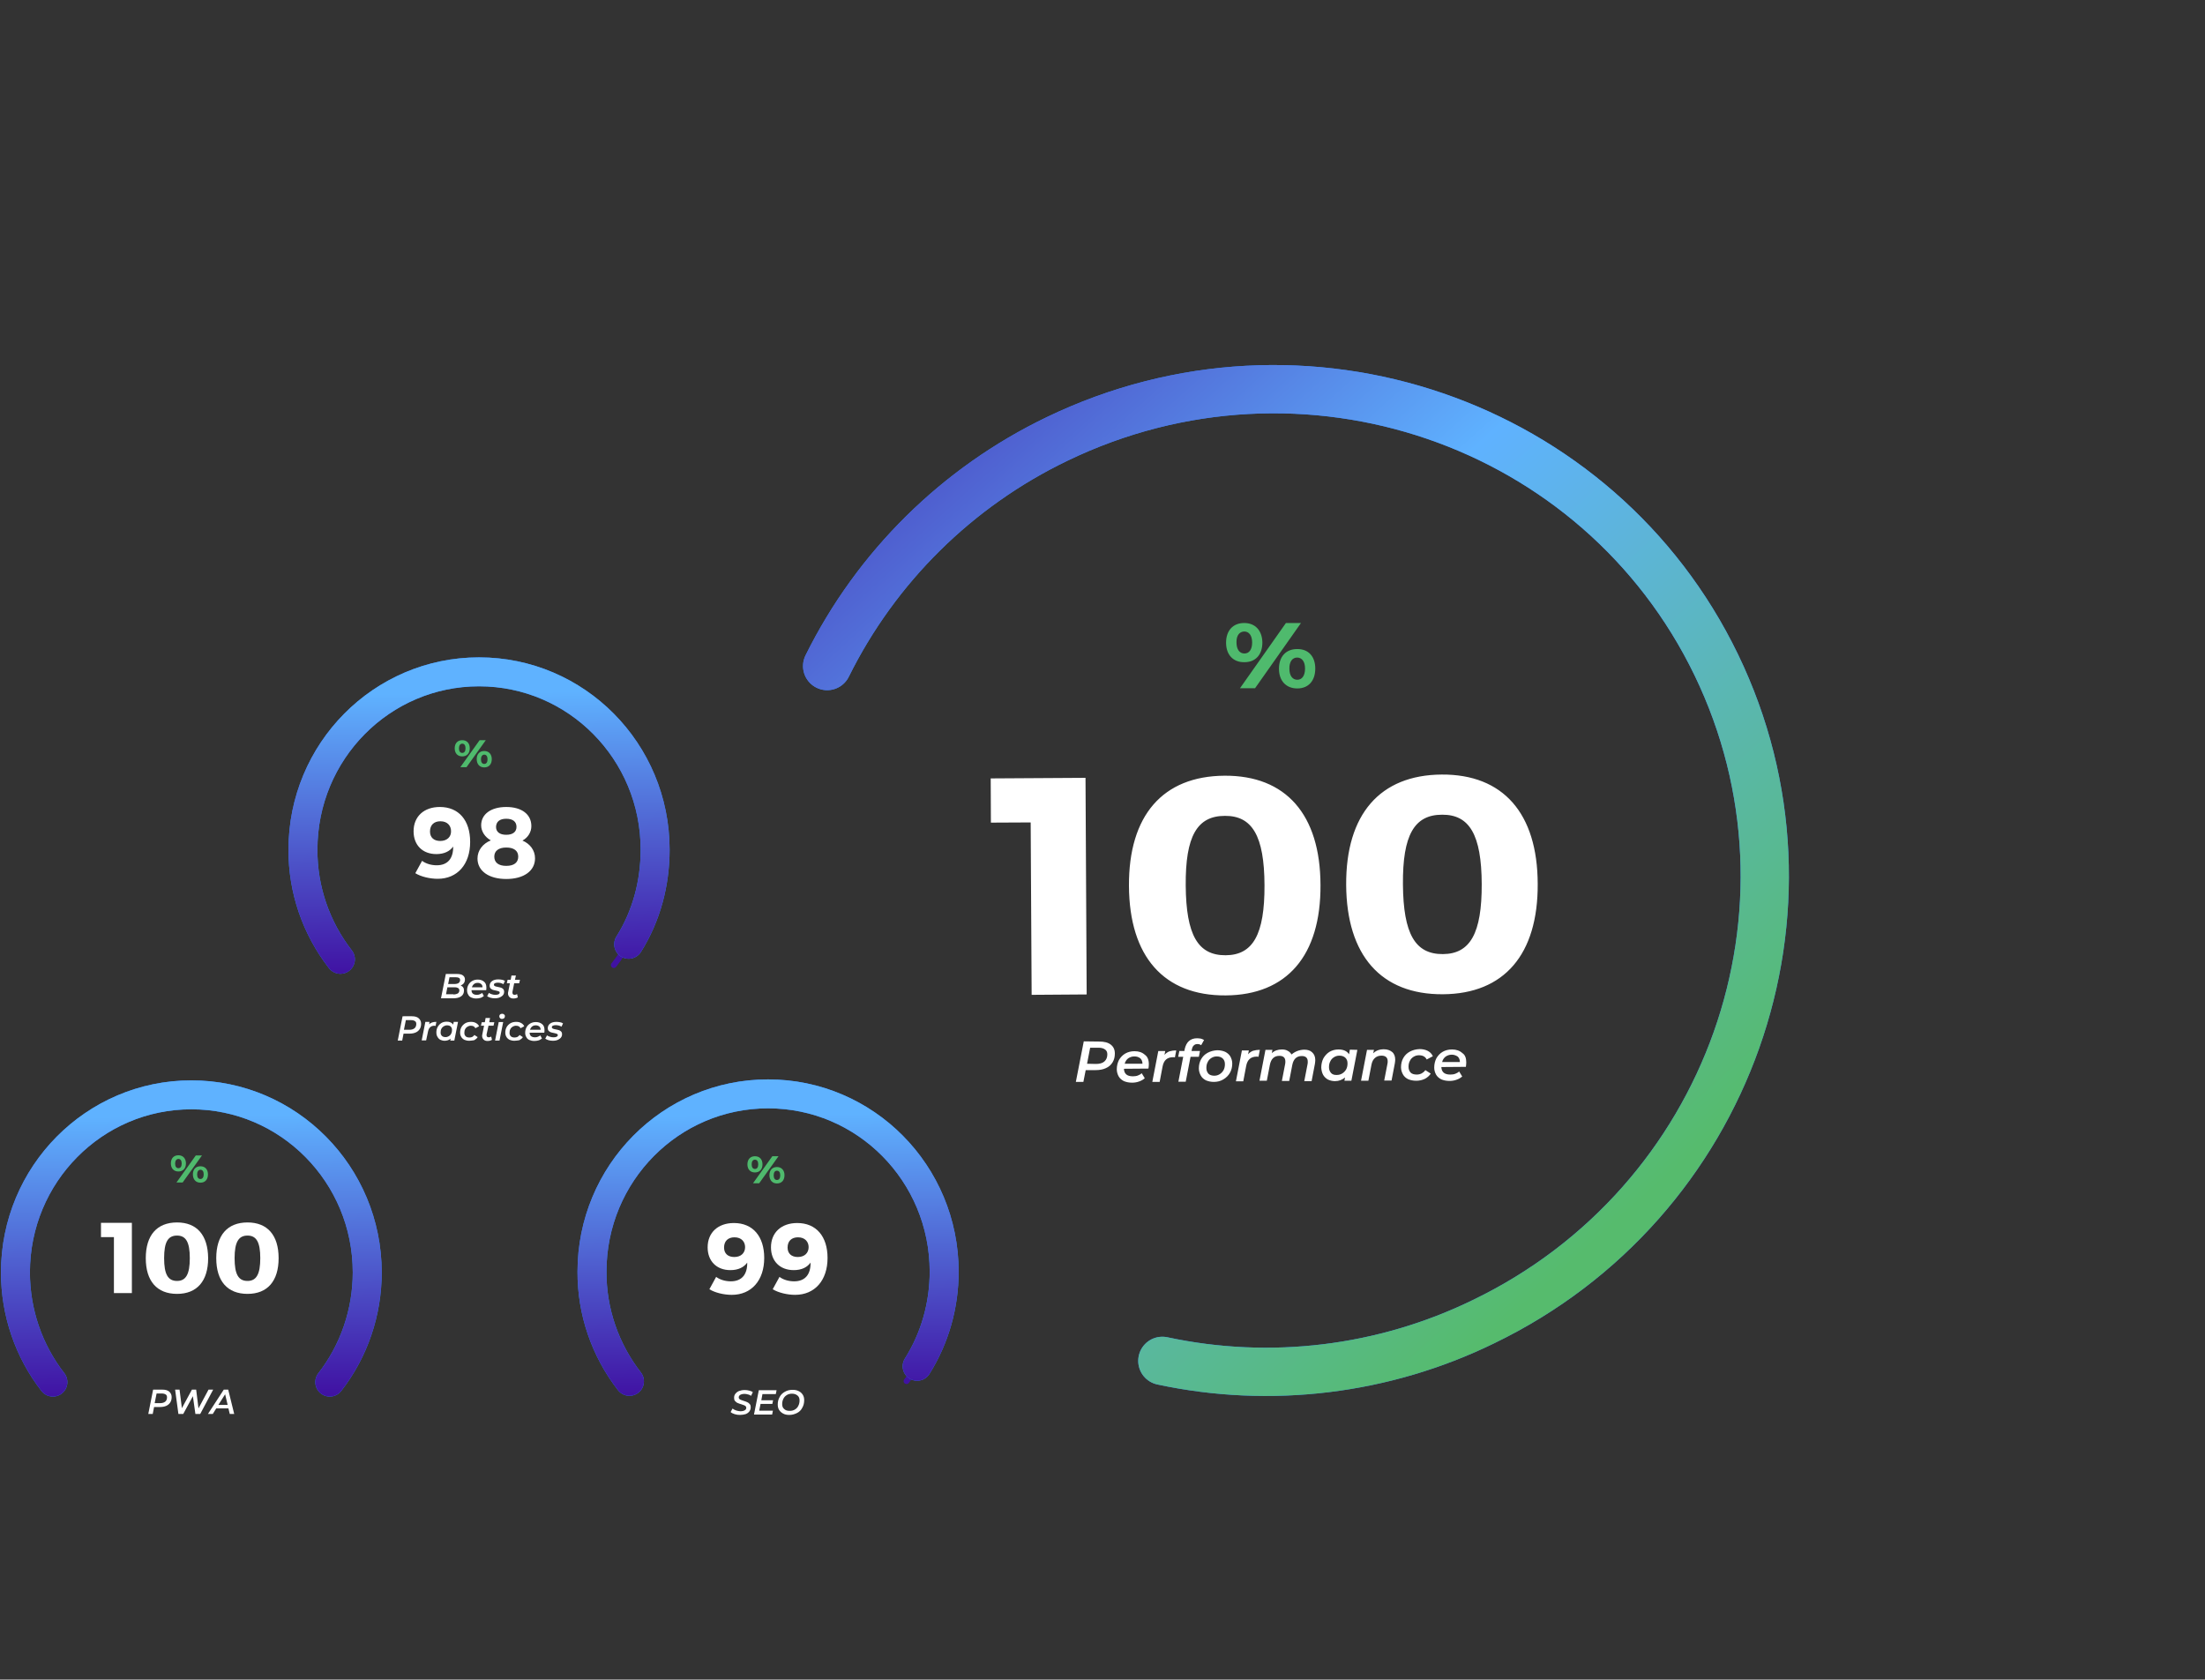 <?xml version="1.0" encoding="utf-8"?>
<!-- Generator: Adobe Illustrator 24.1.1, SVG Export Plug-In . SVG Version: 6.00 Build 0)  -->
<svg version="1.1" id="Layer_1" xmlns="http://www.w3.org/2000/svg" xmlns:xlink="http://www.w3.org/1999/xlink" x="0px" y="0px"
	 viewBox="0 0 1142 870" style="enable-background:new 0 0 1142 870;" xml:space="preserve">
<rect x="0" y="0" width="1142" height="870" fill="#333333" stroke="none"/>
<style type="text/css">
	.st0{fill:none;stroke:#2C80FF;stroke-width:25;stroke-linecap:round;stroke-miterlimit:10;}
	.st1{fill:none;stroke:url(#SVGID_1_);stroke-width:25;stroke-linecap:round;stroke-miterlimit:10;}
	.st2{fill:#FFFFFF;}
	.st3{fill:#4FBA6D;}
	.st4{fill:none;stroke:#D1D3D4;stroke-width:3;stroke-linecap:round;stroke-miterlimit:10;}
	.st5{fill:none;stroke:#2C80FF;stroke-width:15;stroke-linecap:round;stroke-miterlimit:10;}
	.st6{fill:none;stroke:url(#SVGID_2_);stroke-width:15;stroke-linecap:round;stroke-miterlimit:10;}
	.st7{fill:none;stroke:#4012A3;stroke-width:3;stroke-linecap:round;stroke-miterlimit:10;}
	.st8{fill:none;stroke:url(#SVGID_3_);stroke-width:15;stroke-linecap:round;stroke-miterlimit:10;}
	.st9{fill:none;stroke:url(#SVGID_4_);stroke-width:15;stroke-linecap:round;stroke-miterlimit:10;}
</style>
<path class="st0" d="M428.4,345c25.4-51.3,67.3-92.7,119-117.6c127.6-61.6,280.5-9.2,341.5,117c61,126.3,7,278.6-120.6,340.2
	C716.6,709.8,658,716.9,602,704.9"/>
<linearGradient id="SVGID_1_" gradientUnits="userSpaceOnUse" x1="844.336" y1="245.386" x2="391.322" y2="747.081" gradientTransform="matrix(1 0 0 -1 0 872)">
	<stop  offset="0" style="stop-color:#56BB6D"/>
	<stop  offset="0.513" style="stop-color:#5FB2FF"/>
	<stop  offset="1" style="stop-color:#4012A3"/>
</linearGradient>
<path class="st1" d="M428.4,345c25.4-51.3,67.3-92.7,119-117.6c127.6-61.6,280.5-9.2,341.5,117c61,126.3,7,278.6-120.6,340.2
	C716.6,709.8,658,716.9,602,704.9"/>
<path class="st2" d="M562.8,515.1l-0.6-112.2l-49.1,0.3l0.1,22.9l20.6-0.1l0.5,89.3L562.8,515.1z M634.2,401.8
	c-32,0.2-49.7,20.6-49.5,57.1c0.2,36.6,18.1,56.9,50.1,56.7c31.7-0.2,49.3-20.6,49.1-57.2C683.8,421.8,665.9,401.6,634.2,401.8z
	 M634.4,422.6c14.1-0.1,20.4,10.3,20.5,35.9s-6,36.2-20.1,36.3c-14.4,0.1-20.5-10.5-20.7-36.1C613.9,433.1,620,422.6,634.4,422.6z
	 M746.7,401.2c-32,0.2-49.7,20.6-49.5,57.1c0.2,36.6,18.1,56.9,50.1,56.7c31.7-0.2,49.3-20.6,49.1-57.2
	C796.3,421.2,778.4,401,746.7,401.2z M746.9,422c14.1-0.1,20.4,10.3,20.5,35.9c0.1,25.6-6,36.2-20.1,36.3
	c-14.4,0.1-20.5-10.5-20.7-36.1C726.4,432.5,732.5,422,746.9,422z"/>
<path class="st3" d="M644.4,322.7c-5.8,0-9.4,3.9-9.4,10.2c0,6.3,3.7,10.2,9.5,10.1c5.8,0,9.3-3.9,9.3-10.2
	C653.7,326.6,650.1,322.7,644.4,322.7z M642.2,356.5l7.8,0l23.8-33.8l-7.8,0L642.2,356.5z M644.4,327.1c2.5,0,4.1,2.1,4.1,5.7
	c0,3.6-1.5,5.7-4,5.7c-2.5,0-4.1-2.1-4.1-5.7C640.3,329.3,641.8,327.2,644.4,327.1z M671.8,336.2c-5.8,0-9.4,3.9-9.4,10.2
	c0,6.3,3.7,10.2,9.5,10.2c5.8,0,9.3-4,9.3-10.3C681.2,340,677.6,336.1,671.8,336.2z M671.8,340.6c2.5,0,4.1,2.1,4.1,5.7
	c0,3.6-1.5,5.8-4,5.8c-2.5,0-4.1-2.1-4.1-5.7C667.7,342.8,669.3,340.6,671.8,340.6z"/>
<path class="st2" d="M569.4,539.5c2.5,0,4.5,0.5,5.9,1.6c1.4,1.1,2.1,2.6,2.1,4.6c0,1.8-0.4,3.3-1.2,4.6c-0.8,1.3-1.9,2.3-3.5,3
	c-1.5,0.7-3.3,1-5.3,1l-5.1,0l-1.2,6.1l-3.9,0l4.1-21L569.4,539.5z M567.6,551.1c1.9,0,3.4-0.4,4.4-1.3c1-0.9,1.5-2.1,1.5-3.7
	c0-1.1-0.4-2-1.2-2.5c-0.8-0.6-1.9-0.9-3.3-0.9l-4.4,0l-1.6,8.3L567.6,551.1z M595,551.2c0,0.8-0.1,1.5-0.2,2.3l-12.7,0.1
	c0.1,2.6,1.6,3.9,4.6,3.9c0.9,0,1.8-0.1,2.6-0.4c0.8-0.3,1.5-0.7,2-1.2l1.6,2.6c-0.8,0.7-1.8,1.3-3,1.7c-1.1,0.4-2.3,0.6-3.6,0.6
	c-1.6,0-3-0.3-4.2-0.8c-1.2-0.6-2.1-1.4-2.7-2.4c-0.6-1.1-1-2.3-1-3.7c0-1.8,0.4-3.4,1.1-4.8c0.8-1.4,1.9-2.6,3.3-3.4
	c1.4-0.8,3-1.2,4.8-1.2c2.2,0,4,0.6,5.4,1.9C594.3,547.3,595,549,595,551.2z M587.5,547.2c-1.3,0-2.3,0.4-3.2,1
	c-0.9,0.7-1.5,1.6-1.8,2.8l9.2,0c0-1.2-0.4-2.1-1.1-2.8C589.7,547.5,588.7,547.2,587.5,547.2z M603.1,546.4c0.7-0.8,1.5-1.4,2.5-1.8
	c1-0.3,2.2-0.5,3.6-0.5l-0.7,3.6c-0.3-0.1-0.7-0.1-0.9-0.1c-3.1,0-4.9,1.6-5.5,4.9l-1.5,7.9l-3.8,0l3.1-16l3.6,0L603.1,546.4z
	 M620.2,540.8c-0.8,0-1.4,0.2-1.9,0.7c-0.5,0.4-0.8,1.1-1,2l-0.2,0.9l4.4,0l-0.6,3l-4.3,0l-2.5,12.9l-3.8,0l2.5-12.9l-2.6,0l0.6-3
	l2.6,0l0.2-1.1c0.4-1.7,1.1-3.1,2.1-4c1.1-1,2.5-1.5,4.3-1.5c0.7,0,1.3,0.1,2,0.2c0.6,0.2,1.1,0.4,1.6,0.7l-1.5,2.7
	C621.6,541,620.9,540.8,620.2,540.8z M628.7,560.4c-1.6,0-2.9-0.3-4.1-0.8c-1.2-0.6-2.1-1.4-2.7-2.5c-0.6-1.1-1-2.3-1-3.7
	c0-1.8,0.4-3.4,1.2-4.8c0.8-1.4,1.9-2.5,3.4-3.3c1.5-0.8,3.1-1.2,4.9-1.3c1.6,0,2.9,0.3,4.1,0.8c1.2,0.6,2.1,1.4,2.7,2.4
	c0.6,1.1,1,2.3,1,3.7c0,1.8-0.4,3.4-1.2,4.8c-0.8,1.4-1.9,2.5-3.4,3.4C632.1,560,630.5,560.4,628.7,560.4z M628.9,557.2
	c1.1,0,2-0.3,2.8-0.8c0.8-0.5,1.5-1.2,2-2.1c0.5-0.9,0.7-2,0.7-3.1c0-1.3-0.4-2.2-1.1-2.9c-0.7-0.7-1.8-1.1-3.1-1.1
	c-1.1,0-2,0.3-2.8,0.8c-0.8,0.5-1.5,1.2-1.9,2.1c-0.5,0.9-0.7,1.9-0.7,3.1c0,1.3,0.4,2.2,1.1,3C626.5,556.8,627.6,557.2,628.9,557.2
	z M646.4,546.1c0.7-0.8,1.5-1.4,2.5-1.8c1-0.3,2.2-0.5,3.6-0.5l-0.7,3.6c-0.3-0.1-0.6-0.1-0.9-0.1c-3.1,0-4.9,1.6-5.5,4.9l-1.5,7.9
	l-3.8,0l3.1-16l3.6,0L646.4,546.1z M675.4,543.7c1.8,0,3.2,0.4,4.2,1.4c1,0.9,1.6,2.2,1.6,4c0,0.6-0.1,1.3-0.2,2l-1.7,8.9l-3.8,0
	l1.7-8.8c0.1-0.4,0.1-0.8,0.1-1.3c0-1.9-1-2.9-3.1-2.9c-2.7,0-4.3,1.6-4.9,4.6l-1.6,8.3l-3.8,0l1.7-8.8c0.1-0.4,0.1-0.8,0.1-1.3
	c0-1.9-1-2.9-3.1-2.9c-2.7,0-4.3,1.6-4.9,4.6l-1.6,8.3l-3.8,0l3.1-16l3.6,0l-0.3,1.7c1.4-1.3,3.1-1.9,5.2-1.9c1.2,0,2.2,0.2,3,0.7
	c0.9,0.4,1.5,1.1,2,1.9C670.8,544.6,672.9,543.8,675.4,543.7z M703,543.8l-3.1,16l-3.6,0l0.3-1.7c-1.4,1.2-3.1,1.9-5.2,1.9
	c-1.3,0-2.5-0.3-3.6-0.8c-1.1-0.6-1.9-1.4-2.5-2.4c-0.6-1.1-0.9-2.3-1-3.8c0-1.8,0.4-3.4,1.1-4.8c0.8-1.4,1.9-2.6,3.2-3.4
	c1.4-0.8,2.9-1.2,4.6-1.2c2.6,0,4.4,0.8,5.5,2.5l0.4-2.4L703,543.8z M692.4,556.8c1.1,0,2-0.3,2.8-0.8c0.8-0.5,1.5-1.2,2-2.1
	c0.5-0.9,0.7-2,0.7-3.1c0-1.3-0.4-2.2-1.1-2.9c-0.7-0.7-1.8-1.1-3.1-1.1c-1.1,0-2,0.3-2.8,0.8c-0.8,0.5-1.5,1.2-1.9,2.1
	c-0.5,0.9-0.7,1.9-0.7,3.1c0,1.3,0.4,2.2,1.1,3C690,556.5,691.1,556.9,692.4,556.8z M716.7,543.5c1.8,0,3.2,0.5,4.3,1.4
	c1.1,0.9,1.6,2.3,1.6,4c0,0.5-0.1,1.1-0.2,1.9l-1.7,8.9l-3.8,0l1.7-8.8c0.1-0.4,0.1-0.8,0.1-1.2c0-1.9-1.1-2.9-3.2-2.9
	c-1.4,0-2.5,0.4-3.4,1.2c-0.9,0.8-1.5,1.9-1.8,3.5l-1.6,8.3l-3.8,0l3.1-16l3.6,0l-0.4,1.8C712.6,544.2,714.4,543.5,716.7,543.5z
	 M733.5,559.8c-1.6,0-3-0.3-4.2-0.8c-1.2-0.6-2.1-1.4-2.7-2.5c-0.6-1.1-1-2.3-1-3.7c0-1.8,0.4-3.4,1.2-4.8c0.8-1.4,1.9-2.5,3.4-3.3
	c1.5-0.8,3.1-1.2,5-1.3c1.6,0,3,0.3,4.2,0.9c1.2,0.6,2.1,1.5,2.7,2.8l-3.2,1.7c-0.7-1.5-2.1-2.2-4-2.2c-1.1,0-2,0.3-2.8,0.8
	c-0.8,0.5-1.5,1.2-1.9,2.1c-0.5,0.9-0.7,1.9-0.7,3.1c0,1.3,0.4,2.2,1.1,3c0.7,0.7,1.8,1,3.2,1c0.9,0,1.7-0.2,2.5-0.6
	c0.7-0.4,1.4-0.9,1.9-1.7l2.8,1.8c-0.7,1.1-1.7,2-3,2.7C736.5,559.5,735.1,559.8,733.5,559.8z M759.4,550.3c0,0.8-0.1,1.5-0.2,2.3
	l-12.7,0.1c0.1,2.6,1.6,3.9,4.6,3.9c0.9,0,1.8-0.1,2.6-0.4c0.8-0.3,1.5-0.7,2-1.2l1.6,2.6c-0.8,0.7-1.8,1.3-3,1.7
	c-1.1,0.4-2.3,0.6-3.6,0.6c-1.6,0-3-0.3-4.2-0.8c-1.2-0.6-2.1-1.4-2.7-2.4c-0.6-1.1-1-2.3-1-3.7c0-1.8,0.4-3.4,1.1-4.8
	c0.8-1.4,1.9-2.6,3.3-3.4c1.4-0.8,3-1.2,4.8-1.2c2.2,0,4,0.6,5.4,1.9C758.8,546.4,759.4,548.1,759.4,550.3z M751.9,546.3
	c-1.3,0-2.3,0.4-3.2,1c-0.9,0.7-1.5,1.6-1.8,2.8l9.2,0c0-1.2-0.4-2.1-1.1-2.8C754.1,546.7,753.1,546.3,751.9,546.3z"/>
<path class="st4" d="M27.4,715C14.8,698.8,8,678.8,8,658.2c0-50.8,40.8-92,91.2-92s91.2,41.2,91.2,92c0,20.6-6.8,40.6-19.5,56.8"/>
<path class="st5" d="M27.4,715.9C14.8,699.7,8,679.7,8,659.1c0-50.8,40.8-92,91.1-92c50.3,0,91.1,41.2,91.1,92
	c0,20.6-6.8,40.6-19.4,56.8"/>
<linearGradient id="SVGID_2_" gradientUnits="userSpaceOnUse" x1="97.946" y1="294.014" x2="99.937" y2="149.342" gradientTransform="matrix(1 0 0 -1 0 872)">
	<stop  offset="0" style="stop-color:#5FB2FF"/>
	<stop  offset="1" style="stop-color:#4012A3"/>
</linearGradient>
<path class="st6" d="M27.4,715.9C14.8,699.7,8,679.7,8,659.1c0-50.8,40.8-92,91.1-92c50.3,0,91.1,41.2,91.1,92
	c0,20.6-6.8,40.6-19.4,56.8"/>
<path class="st2" d="M68.3,669.9v-36.5h-16v7.4H59v29H68.3z M91.7,633.2c-10.4,0-16.2,6.6-16.2,18.5c0,11.9,5.8,18.5,16.2,18.5
	c10.3,0,16.1-6.6,16.1-18.5C107.7,639.8,102,633.2,91.7,633.2z M91.7,640c4.6,0,6.6,3.4,6.6,11.7s-2,11.8-6.6,11.8
	c-4.7,0-6.7-3.4-6.7-11.8S87,640,91.7,640z M128.2,633.2c-10.4,0-16.2,6.6-16.2,18.5c0,11.9,5.8,18.5,16.2,18.5
	c10.3,0,16.1-6.6,16.1-18.5C144.3,639.8,138.5,633.2,128.2,633.2z M128.2,640c4.6,0,6.6,3.4,6.6,11.7s-2,11.8-6.6,11.8
	c-4.7,0-6.7-3.4-6.7-11.8S123.6,640,128.2,640z"/>
<path class="st3" d="M92.4,598.4c-2.4,0-3.9,1.6-3.9,4.2c0,2.6,1.5,4.2,3.9,4.2s3.9-1.6,3.9-4.2C96.3,600.1,94.8,598.4,92.4,598.4z
	 M91.4,612.5h3.2l10-14h-3.2L91.4,612.5z M92.4,600.3c1.1,0,1.7,0.9,1.7,2.4s-0.6,2.4-1.7,2.4s-1.7-0.9-1.7-2.4
	S91.4,600.3,92.4,600.3z M103.8,604.1c-2.4,0-3.9,1.6-3.9,4.2c0,2.6,1.5,4.3,3.9,4.3c2.4,0,3.9-1.6,3.9-4.3
	C107.7,605.7,106.2,604.1,103.8,604.1z M103.8,605.9c1.1,0,1.7,0.9,1.7,2.4c0,1.5-0.6,2.4-1.7,2.4c-1.1,0-1.7-0.9-1.7-2.4
	C102.1,606.8,102.8,605.9,103.8,605.9z"/>
<path class="st2" d="M84.1,719.8c1.5,0,2.7,0.3,3.5,1c0.8,0.7,1.3,1.6,1.3,2.8c0,1.1-0.2,2-0.7,2.8c-0.5,0.8-1.2,1.4-2.1,1.8
	c-0.9,0.4-2,0.6-3.2,0.6h-3.1l-0.7,3.6h-2.3l2.5-12.6H84.1z M83,726.8c1.1,0,2-0.3,2.6-0.8c0.6-0.5,0.9-1.3,0.9-2.2
	c0-0.7-0.2-1.2-0.7-1.5c-0.5-0.3-1.1-0.5-2-0.5h-2.7l-1,5H83z M110.4,719.8l-6.7,12.6h-2.5l-1.3-9.2l-5,9.2h-2.5l-1.7-12.6h2.3
	l1.2,9.6l5.2-9.6h2.2l1.2,9.7l5.2-9.7H110.4z M118.3,729.5H112l-1.8,2.9h-2.5l8.2-12.6h2.3l3.1,12.6H119L118.3,729.5z M117.9,727.7
	l-1.3-5.5l-3.5,5.5H117.9z"/>
<path class="st7" d="M174.4,499.9c-12.6-16.2-19.5-36.2-19.4-56.8c0-50.8,40.8-92,91.2-92c50.4,0,91.2,41.2,91.2,92
	c0,20.6-6.8,40.6-19.5,56.8"/>
<path class="st5" d="M176.3,496.9c-12.6-16.2-19.5-36.2-19.4-56.8c0-50.9,40.8-92.1,91.2-92.1c50.4,0,91.2,41.2,91.2,92.1
	c0,17.4-4.5,34.4-13.7,49"/>
<linearGradient id="SVGID_3_" gradientUnits="userSpaceOnUse" x1="246.97" y1="513.095" x2="248.958" y2="368.423" gradientTransform="matrix(1 0 0 -1 0 872)">
	<stop  offset="0" style="stop-color:#5FB2FF"/>
	<stop  offset="1" style="stop-color:#4012A3"/>
</linearGradient>
<path class="st8" d="M176.3,496.9c-12.6-16.2-19.5-36.2-19.4-56.8c0-50.9,40.8-92.1,91.2-92.1c50.4,0,91.2,41.2,91.2,92.1
	c0,17.4-4.5,34.4-13.7,49"/>
<path class="st2" d="M226.7,455.2c10.2,0,16.8-7.5,16.8-19.1c0-11.2-5.9-18.1-15.7-18.1c-8.2,0-13.6,4.9-13.6,12.6
	c0,7.1,4.6,11.8,11.8,11.8c4.1,0,7-1.5,8.7-3.9c0.1,6-2.7,9.7-8.5,9.7c-2.8,0-5.6-0.8-7.6-2.3l-3.5,6.4
	C218,454.1,222.6,455.2,226.7,455.2z M228,435.6c-3.3,0-5.3-1.8-5.3-4.9c0-3.4,2.1-5.3,5.4-5.3c3.7,0,5.5,2.4,5.5,5.1
	C233.7,433.4,231.6,435.6,228,435.6z M262.2,418c-7.9,0-13,3.7-13,9.5c0,3.2,2,6.1,5,7.8c-4.2,1.7-6.9,5.2-6.9,9.4
	c0,6.4,5.8,10.6,14.9,10.6c9.1,0,14.9-4.2,14.9-10.7c0-4.1-2.5-7.5-6.5-9.2c2.9-1.6,4.6-4.4,4.6-7.5
	C275.2,421.8,270.2,418,262.2,418z M262.2,424.1c3.4,0,5.3,1.5,5.3,4.2c0,2.6-1.9,4.1-5.3,4.1c-3.4,0-5.3-1.5-5.3-4.1
	C257,425.6,258.8,424.1,262.2,424.1z M262.2,439c4,0,6.2,1.7,6.2,4.7c0,3.1-2.2,4.8-6.2,4.8c-4,0-6.2-1.7-6.2-4.8
	C256,440.8,258.2,439,262.2,439z"/>
<path class="st3" d="M239.4,383.4c-2.4,0-3.9,1.6-3.9,4.2c0,2.6,1.5,4.2,3.9,4.2c2.4,0,3.9-1.6,3.9-4.2
	C243.3,385,241.8,383.4,239.4,383.4z M238.4,397.4h3.2l10-14h-3.2L238.4,397.4z M239.4,385.2c1.1,0,1.7,0.9,1.7,2.4
	c0,1.5-0.6,2.4-1.7,2.4c-1.1,0-1.7-0.9-1.7-2.4C237.7,386.1,238.4,385.2,239.4,385.2z M250.8,389c-2.4,0-3.9,1.6-3.9,4.2
	c0,2.6,1.5,4.3,3.9,4.3c2.4,0,3.9-1.6,3.9-4.3C254.7,390.7,253.2,389,250.8,389z M250.8,390.9c1.1,0,1.7,0.9,1.7,2.4
	c0,1.5-0.6,2.4-1.7,2.4s-1.7-0.9-1.7-2.4C249.1,391.8,249.8,390.9,250.8,390.9z"/>
<path class="st2" d="M238.6,510.5c0.5,0.2,1,0.5,1.3,1c0.3,0.4,0.4,1,0.4,1.6c0,1.3-0.5,2.3-1.5,3c-1,0.7-2.4,1-4.1,1h-6.3l2.5-12.6
	h5.8c1.3,0,2.3,0.2,3,0.7c0.7,0.5,1.1,1.2,1.1,2.1c0,0.8-0.2,1.5-0.6,2C239.8,509.8,239.2,510.2,238.6,510.5z M232.8,506.2l-0.7,3.5
	h3.3c0.9,0,1.6-0.2,2.1-0.5c0.5-0.4,0.8-0.9,0.8-1.6c0-0.9-0.7-1.4-2.2-1.4H232.8z M234.8,515.1c1,0,1.7-0.2,2.3-0.5
	c0.5-0.4,0.8-0.9,0.8-1.6c0-0.5-0.2-0.9-0.6-1.2c-0.4-0.2-0.9-0.4-1.7-0.4h-3.9l-0.7,3.6H234.8z M251.9,511.5c0,0.5,0,0.9-0.1,1.4
	h-7.6c0,1.6,1,2.4,2.8,2.4c0.6,0,1.1-0.1,1.5-0.3c0.5-0.2,0.9-0.4,1.2-0.7l0.9,1.6c-0.5,0.4-1.1,0.8-1.8,1c-0.7,0.2-1.4,0.3-2.2,0.3
	c-1,0-1.8-0.2-2.5-0.5c-0.7-0.3-1.3-0.8-1.6-1.5c-0.4-0.6-0.6-1.4-0.6-2.2c0-1.1,0.2-2,0.7-2.9c0.5-0.9,1.1-1.5,2-2
	c0.9-0.5,1.8-0.7,2.9-0.7c1.3,0,2.4,0.4,3.2,1.1C251.5,509.1,251.9,510.2,251.9,511.5z M247.4,509.1c-0.8,0-1.4,0.2-1.9,0.6
	c-0.5,0.4-0.9,1-1.1,1.7h5.5c0-0.7-0.2-1.3-0.7-1.7C248.7,509.3,248.1,509.1,247.4,509.1z M256.3,517.1c-0.8,0-1.6-0.1-2.3-0.3
	c-0.7-0.2-1.3-0.5-1.7-0.8l0.9-1.7c0.4,0.3,0.9,0.5,1.5,0.7c0.6,0.2,1.2,0.3,1.9,0.3c0.7,0,1.3-0.1,1.6-0.3c0.4-0.2,0.6-0.5,0.6-0.9
	c0-0.3-0.2-0.5-0.5-0.6c-0.3-0.1-0.8-0.3-1.4-0.4c-0.7-0.1-1.2-0.3-1.7-0.4c-0.4-0.2-0.8-0.4-1.1-0.7c-0.3-0.3-0.5-0.8-0.5-1.4
	c0-1,0.4-1.8,1.2-2.4c0.8-0.6,1.9-0.9,3.3-0.9c0.7,0,1.3,0.1,1.9,0.2c0.6,0.1,1.1,0.3,1.5,0.6l-0.8,1.7c-0.4-0.3-0.8-0.4-1.3-0.6
	c-0.5-0.1-1-0.2-1.5-0.2c-0.7,0-1.2,0.1-1.6,0.3c-0.4,0.2-0.5,0.5-0.5,0.8c0,0.3,0.2,0.5,0.5,0.7c0.3,0.1,0.8,0.3,1.5,0.4
	c0.7,0.1,1.2,0.3,1.7,0.4c0.4,0.1,0.8,0.4,1.1,0.7s0.5,0.8,0.5,1.4c0,1-0.4,1.8-1.3,2.4C258.8,516.8,257.7,517.1,256.3,517.1z
	 M265.4,513.8c0,0.2,0,0.3,0,0.4c0,0.7,0.4,1.1,1.1,1.1c0.5,0,0.9-0.1,1.3-0.4l0.4,1.7c-0.6,0.4-1.4,0.6-2.3,0.6
	c-0.8,0-1.5-0.2-2-0.7s-0.8-1.1-0.8-1.9c0-0.3,0-0.5,0.1-0.8l0.9-4.5h-1.6l0.4-1.8h1.6l0.4-2.2h2.3l-0.5,2.2h2.6l-0.4,1.8h-2.6
	L265.4,513.8z M213.3,526.4c1.5,0,2.7,0.3,3.5,1c0.8,0.7,1.3,1.6,1.3,2.8c0,1.1-0.2,2-0.7,2.8c-0.5,0.8-1.2,1.4-2.1,1.8
	c-0.9,0.4-2,0.6-3.2,0.6H209l-0.7,3.6h-2.3l2.5-12.6H213.3z M212.1,533.4c1.1,0,2-0.3,2.6-0.8c0.6-0.5,0.9-1.3,0.9-2.2
	c0-0.7-0.2-1.2-0.7-1.5c-0.5-0.3-1.1-0.5-2-0.5h-2.7l-1,5H212.1z M222.3,530.6c0.4-0.5,0.9-0.8,1.5-1c0.6-0.2,1.3-0.3,2.2-0.3
	l-0.4,2.1c-0.2,0-0.4-0.1-0.6-0.1c-1.8,0-2.9,1-3.3,2.9l-1,4.7h-2.3l1.9-9.6h2.1L222.3,530.6z M237.2,529.4l-1.9,9.6h-2.1l0.2-1
	c-0.8,0.7-1.9,1.1-3.1,1.1c-0.8,0-1.5-0.2-2.2-0.5c-0.6-0.3-1.1-0.8-1.5-1.5c-0.4-0.6-0.6-1.4-0.6-2.3c0-1.1,0.2-2,0.7-2.9
	c0.5-0.9,1.1-1.5,1.9-2c0.8-0.5,1.8-0.7,2.8-0.7c1.5,0,2.6,0.5,3.3,1.5l0.3-1.4H237.2z M230.8,537.2c0.6,0,1.2-0.2,1.7-0.5
	c0.5-0.3,0.9-0.7,1.2-1.3c0.3-0.6,0.4-1.2,0.4-1.9c0-0.8-0.2-1.3-0.7-1.8c-0.4-0.4-1.1-0.6-1.9-0.6c-0.6,0-1.2,0.2-1.7,0.5
	c-0.5,0.3-0.9,0.7-1.2,1.3c-0.3,0.5-0.4,1.2-0.4,1.9c0,0.8,0.2,1.3,0.7,1.8C229.3,537,230,537.2,230.8,537.2z M243,539.1
	c-0.9,0-1.8-0.2-2.5-0.5c-0.7-0.4-1.3-0.9-1.6-1.5c-0.4-0.6-0.6-1.4-0.6-2.2c0-1.1,0.2-2,0.7-2.9s1.2-1.5,2-2c0.9-0.5,1.9-0.7,3-0.7
	c1,0,1.8,0.2,2.5,0.6c0.7,0.4,1.3,0.9,1.6,1.7l-1.9,1c-0.4-0.9-1.2-1.3-2.4-1.3c-0.6,0-1.2,0.2-1.7,0.5c-0.5,0.3-0.9,0.7-1.2,1.3
	c-0.3,0.5-0.4,1.2-0.4,1.9c0,0.8,0.2,1.3,0.7,1.8c0.4,0.4,1.1,0.6,1.9,0.6c0.6,0,1.1-0.1,1.5-0.3c0.4-0.2,0.8-0.6,1.1-1l1.7,1.1
	c-0.4,0.7-1.1,1.2-1.8,1.6C244.8,538.9,243.9,539.1,243,539.1z M252,535.8c0,0.2,0,0.3,0,0.4c0,0.7,0.4,1.1,1.1,1.1
	c0.5,0,0.9-0.1,1.3-0.4l0.4,1.7c-0.6,0.4-1.4,0.6-2.3,0.6c-0.8,0-1.5-0.2-2-0.7s-0.8-1.1-0.8-1.9c0-0.3,0-0.5,0.1-0.8l0.9-4.5h-1.6
	l0.4-1.8h1.6l0.4-2.2h2.3l-0.4,2.2h2.6l-0.4,1.8h-2.6L252,535.8z M258.3,529.4h2.3l-1.9,9.6h-2.3L258.3,529.4z M260,527.8
	c-0.4,0-0.7-0.1-1-0.4c-0.3-0.3-0.4-0.6-0.4-0.9c0-0.4,0.1-0.8,0.4-1c0.3-0.3,0.7-0.4,1.1-0.4c0.4,0,0.7,0.1,1,0.4
	c0.3,0.2,0.4,0.5,0.4,0.8c0,0.4-0.1,0.8-0.4,1.1C260.8,527.6,260.4,527.8,260,527.8z M266.4,539.1c-0.9,0-1.8-0.2-2.5-0.5
	c-0.7-0.4-1.3-0.9-1.6-1.5c-0.4-0.6-0.6-1.4-0.6-2.2c0-1.1,0.2-2,0.7-2.9s1.2-1.5,2-2c0.9-0.5,1.9-0.7,3-0.7c1,0,1.8,0.2,2.5,0.6
	c0.7,0.4,1.3,0.9,1.6,1.7l-1.9,1c-0.4-0.9-1.2-1.3-2.4-1.3c-0.6,0-1.2,0.2-1.7,0.5c-0.5,0.3-0.9,0.7-1.2,1.3
	c-0.3,0.5-0.4,1.2-0.4,1.9c0,0.8,0.2,1.3,0.7,1.8c0.4,0.4,1.1,0.6,1.9,0.6c0.6,0,1-0.1,1.5-0.3c0.4-0.2,0.8-0.6,1.1-1l1.7,1.1
	c-0.4,0.7-1.1,1.2-1.8,1.6C268.2,538.9,267.3,539.1,266.4,539.1z M282,533.5c0,0.5,0,0.9-0.1,1.4h-7.6c0,1.6,1,2.4,2.8,2.4
	c0.6,0,1.1-0.1,1.5-0.3c0.5-0.2,0.9-0.4,1.2-0.7l0.9,1.6c-0.5,0.4-1.1,0.8-1.8,1c-0.7,0.2-1.4,0.3-2.2,0.3c-1,0-1.8-0.2-2.5-0.5
	c-0.7-0.3-1.3-0.8-1.6-1.5c-0.4-0.6-0.6-1.4-0.6-2.2c0-1.1,0.2-2,0.7-2.9c0.5-0.9,1.1-1.5,2-2c0.9-0.5,1.8-0.7,2.9-0.7
	c1.3,0,2.4,0.4,3.2,1.1C281.6,531.1,282,532.2,282,533.5z M277.5,531.1c-0.8,0-1.4,0.2-1.9,0.6c-0.5,0.4-0.9,1-1.1,1.7h5.5
	c0-0.7-0.2-1.3-0.7-1.7C278.8,531.3,278.2,531.1,277.5,531.1z M286.4,539.1c-0.8,0-1.6-0.1-2.3-0.3c-0.7-0.2-1.3-0.5-1.7-0.8
	l0.9-1.7c0.4,0.3,0.9,0.5,1.5,0.7c0.6,0.2,1.2,0.3,1.9,0.3c0.7,0,1.3-0.1,1.6-0.3c0.4-0.2,0.6-0.5,0.6-0.9c0-0.3-0.2-0.5-0.5-0.6
	c-0.3-0.1-0.8-0.3-1.4-0.4c-0.7-0.1-1.2-0.3-1.7-0.4c-0.4-0.2-0.8-0.4-1.1-0.7c-0.3-0.3-0.5-0.8-0.5-1.4c0-1,0.4-1.8,1.2-2.4
	c0.8-0.6,1.9-0.9,3.3-0.9c0.7,0,1.3,0.1,1.9,0.2c0.6,0.1,1.1,0.3,1.5,0.6l-0.8,1.7c-0.4-0.3-0.8-0.4-1.4-0.6c-0.5-0.1-1-0.2-1.5-0.2
	c-0.7,0-1.2,0.1-1.6,0.3c-0.4,0.2-0.5,0.5-0.5,0.8c0,0.3,0.2,0.5,0.5,0.7c0.3,0.1,0.8,0.3,1.5,0.4c0.7,0.1,1.2,0.3,1.7,0.4
	c0.4,0.1,0.8,0.4,1.1,0.7c0.3,0.3,0.5,0.8,0.5,1.4c0,1-0.4,1.8-1.3,2.4C288.9,538.8,287.7,539.1,286.4,539.1z"/>
<path class="st7" d="M326,715.4c-12.6-16.2-19.5-36.2-19.4-56.8c0-50.8,40.8-92,91.2-92c50.4,0,91.2,41.2,91.2,92
	c0,20.6-6.8,40.6-19.5,56.8"/>
<path class="st5" d="M326,715.5c-12.6-16.2-19.5-36.2-19.4-56.8c0-50.9,40.8-92.1,91.2-92.1c50.4,0,91.2,41.2,91.2,92.1
	c0,17.4-4.8,34.4-14,49"/>
<linearGradient id="SVGID_4_" gradientUnits="userSpaceOnUse" x1="396.663" y1="294.481" x2="398.651" y2="149.809" gradientTransform="matrix(1 0 0 -1 0 872)">
	<stop  offset="0" style="stop-color:#5FB2FF"/>
	<stop  offset="1" style="stop-color:#4012A3"/>
</linearGradient>
<path class="st9" d="M326,715.5c-12.6-16.2-19.5-36.2-19.4-56.8c0-50.9,40.8-92.1,91.2-92.1c50.4,0,91.2,41.2,91.2,92.1
	c0,17.4-4.8,34.4-14,49"/>
<path class="st2" d="M379,670.7c10.2,0,16.8-7.5,16.8-19.1c0-11.2-5.9-18.1-15.7-18.1c-8.2,0-13.6,4.9-13.6,12.6
	c0,7.1,4.6,11.8,11.8,11.8c4.1,0,7-1.5,8.7-3.9c0.1,6-2.7,9.7-8.5,9.7c-2.8,0-5.6-0.8-7.6-2.3l-3.5,6.4
	C370.3,669.6,374.9,670.7,379,670.7z M380.3,651.1c-3.3,0-5.3-1.8-5.3-4.9c0-3.4,2.1-5.3,5.4-5.3c3.7,0,5.5,2.4,5.5,5.1
	C385.9,648.9,383.9,651.1,380.3,651.1z M411.8,670.7c10.2,0,16.8-7.5,16.8-19.1c0-11.2-5.9-18.1-15.7-18.1
	c-8.2,0-13.6,4.9-13.6,12.6c0,7.1,4.6,11.8,11.8,11.8c4.1,0,7-1.5,8.7-3.9c0.1,6-2.7,9.7-8.5,9.7c-2.8,0-5.6-0.8-7.6-2.3l-3.5,6.4
	C403.1,669.6,407.8,670.7,411.8,670.7z M413.2,651.1c-3.3,0-5.3-1.8-5.3-4.9c0-3.4,2.1-5.3,5.4-5.3c3.7,0,5.5,2.4,5.5,5.1
	C418.8,648.9,416.8,651.1,413.2,651.1z"/>
<path class="st3" d="M391,598.9c-2.4,0-3.9,1.6-3.9,4.2c0,2.6,1.5,4.2,3.9,4.2s3.9-1.6,3.9-4.2C394.9,600.5,393.4,598.9,391,598.9z
	 M390,612.9h3.2l10-14H400L390,612.9z M391,600.7c1.1,0,1.7,0.9,1.7,2.4s-0.6,2.4-1.7,2.4s-1.7-0.9-1.7-2.4S389.9,600.7,391,600.7z
	 M402.4,604.5c-2.4,0-3.9,1.6-3.9,4.2c0,2.6,1.5,4.3,3.9,4.3s3.9-1.6,3.9-4.3C406.3,606.2,404.8,604.5,402.4,604.5z M402.4,606.4
	c1.1,0,1.7,0.9,1.7,2.4c0,1.5-0.6,2.4-1.7,2.4s-1.7-0.9-1.7-2.4C400.7,607.3,401.3,606.4,402.4,606.4z"/>
<path class="st2" d="M383.3,732.9c-1,0-1.9-0.1-2.8-0.4s-1.6-0.6-2.1-1.1l1-1.8c0.5,0.4,1.2,0.8,1.9,1c0.7,0.2,1.5,0.4,2.2,0.4
	c0.9,0,1.7-0.2,2.2-0.5c0.6-0.3,0.8-0.8,0.8-1.3c0-0.3-0.1-0.6-0.3-0.8c-0.2-0.2-0.5-0.4-0.8-0.5c-0.3-0.1-0.8-0.3-1.4-0.5
	c-0.8-0.2-1.5-0.5-2-0.7c-0.5-0.2-0.9-0.6-1.3-1c-0.4-0.4-0.5-1-0.5-1.7c0-0.8,0.2-1.5,0.7-2.1c0.5-0.6,1.1-1.1,1.9-1.4
	c0.8-0.3,1.8-0.5,2.9-0.5c0.8,0,1.6,0.1,2.3,0.3c0.7,0.2,1.4,0.4,1.9,0.8l-0.9,1.9c-0.5-0.3-1-0.6-1.6-0.7c-0.6-0.2-1.2-0.3-1.8-0.3
	c-0.9,0-1.7,0.2-2.2,0.5c-0.5,0.3-0.8,0.8-0.8,1.3c0,0.3,0.1,0.6,0.3,0.8s0.5,0.4,0.8,0.5c0.3,0.1,0.8,0.3,1.4,0.5
	c0.8,0.2,1.4,0.5,1.9,0.7s0.9,0.5,1.3,1c0.4,0.4,0.5,1,0.5,1.6c0,0.8-0.2,1.5-0.7,2.2c-0.5,0.6-1.1,1.1-2,1.4
	C385.3,732.7,384.4,732.9,383.3,732.9z M394.9,722l-0.6,3.3h6.1l-0.4,1.9h-6.1l-0.7,3.5h7.1l-0.4,2h-9.4l2.5-12.6h9.2l-0.4,2H394.9z
	 M408.8,732.9c-1.2,0-2.3-0.2-3.2-0.7c-0.9-0.5-1.6-1.1-2.1-1.9c-0.5-0.8-0.7-1.8-0.7-2.8c0-1.4,0.3-2.7,1-3.9
	c0.6-1.2,1.6-2.1,2.7-2.7c1.2-0.7,2.5-1,4-1c1.2,0,2.3,0.2,3.2,0.7c0.9,0.4,1.6,1.1,2.1,1.9c0.5,0.8,0.7,1.7,0.7,2.8
	c0,1.4-0.3,2.7-1,3.9c-0.6,1.2-1.5,2.1-2.7,2.7C411.6,732.5,410.3,732.9,408.8,732.9z M409,730.8c1,0,1.9-0.2,2.7-0.7
	c0.8-0.5,1.4-1.1,1.8-2c0.4-0.8,0.6-1.7,0.6-2.7c0-1.1-0.3-1.9-1-2.5c-0.7-0.6-1.6-1-2.9-1c-1,0-1.9,0.2-2.7,0.7
	c-0.8,0.5-1.4,1.1-1.8,2c-0.4,0.8-0.6,1.7-0.6,2.7c0,1.1,0.3,1.9,1,2.5C406.8,730.5,407.7,730.8,409,730.8z"/>
</svg>
